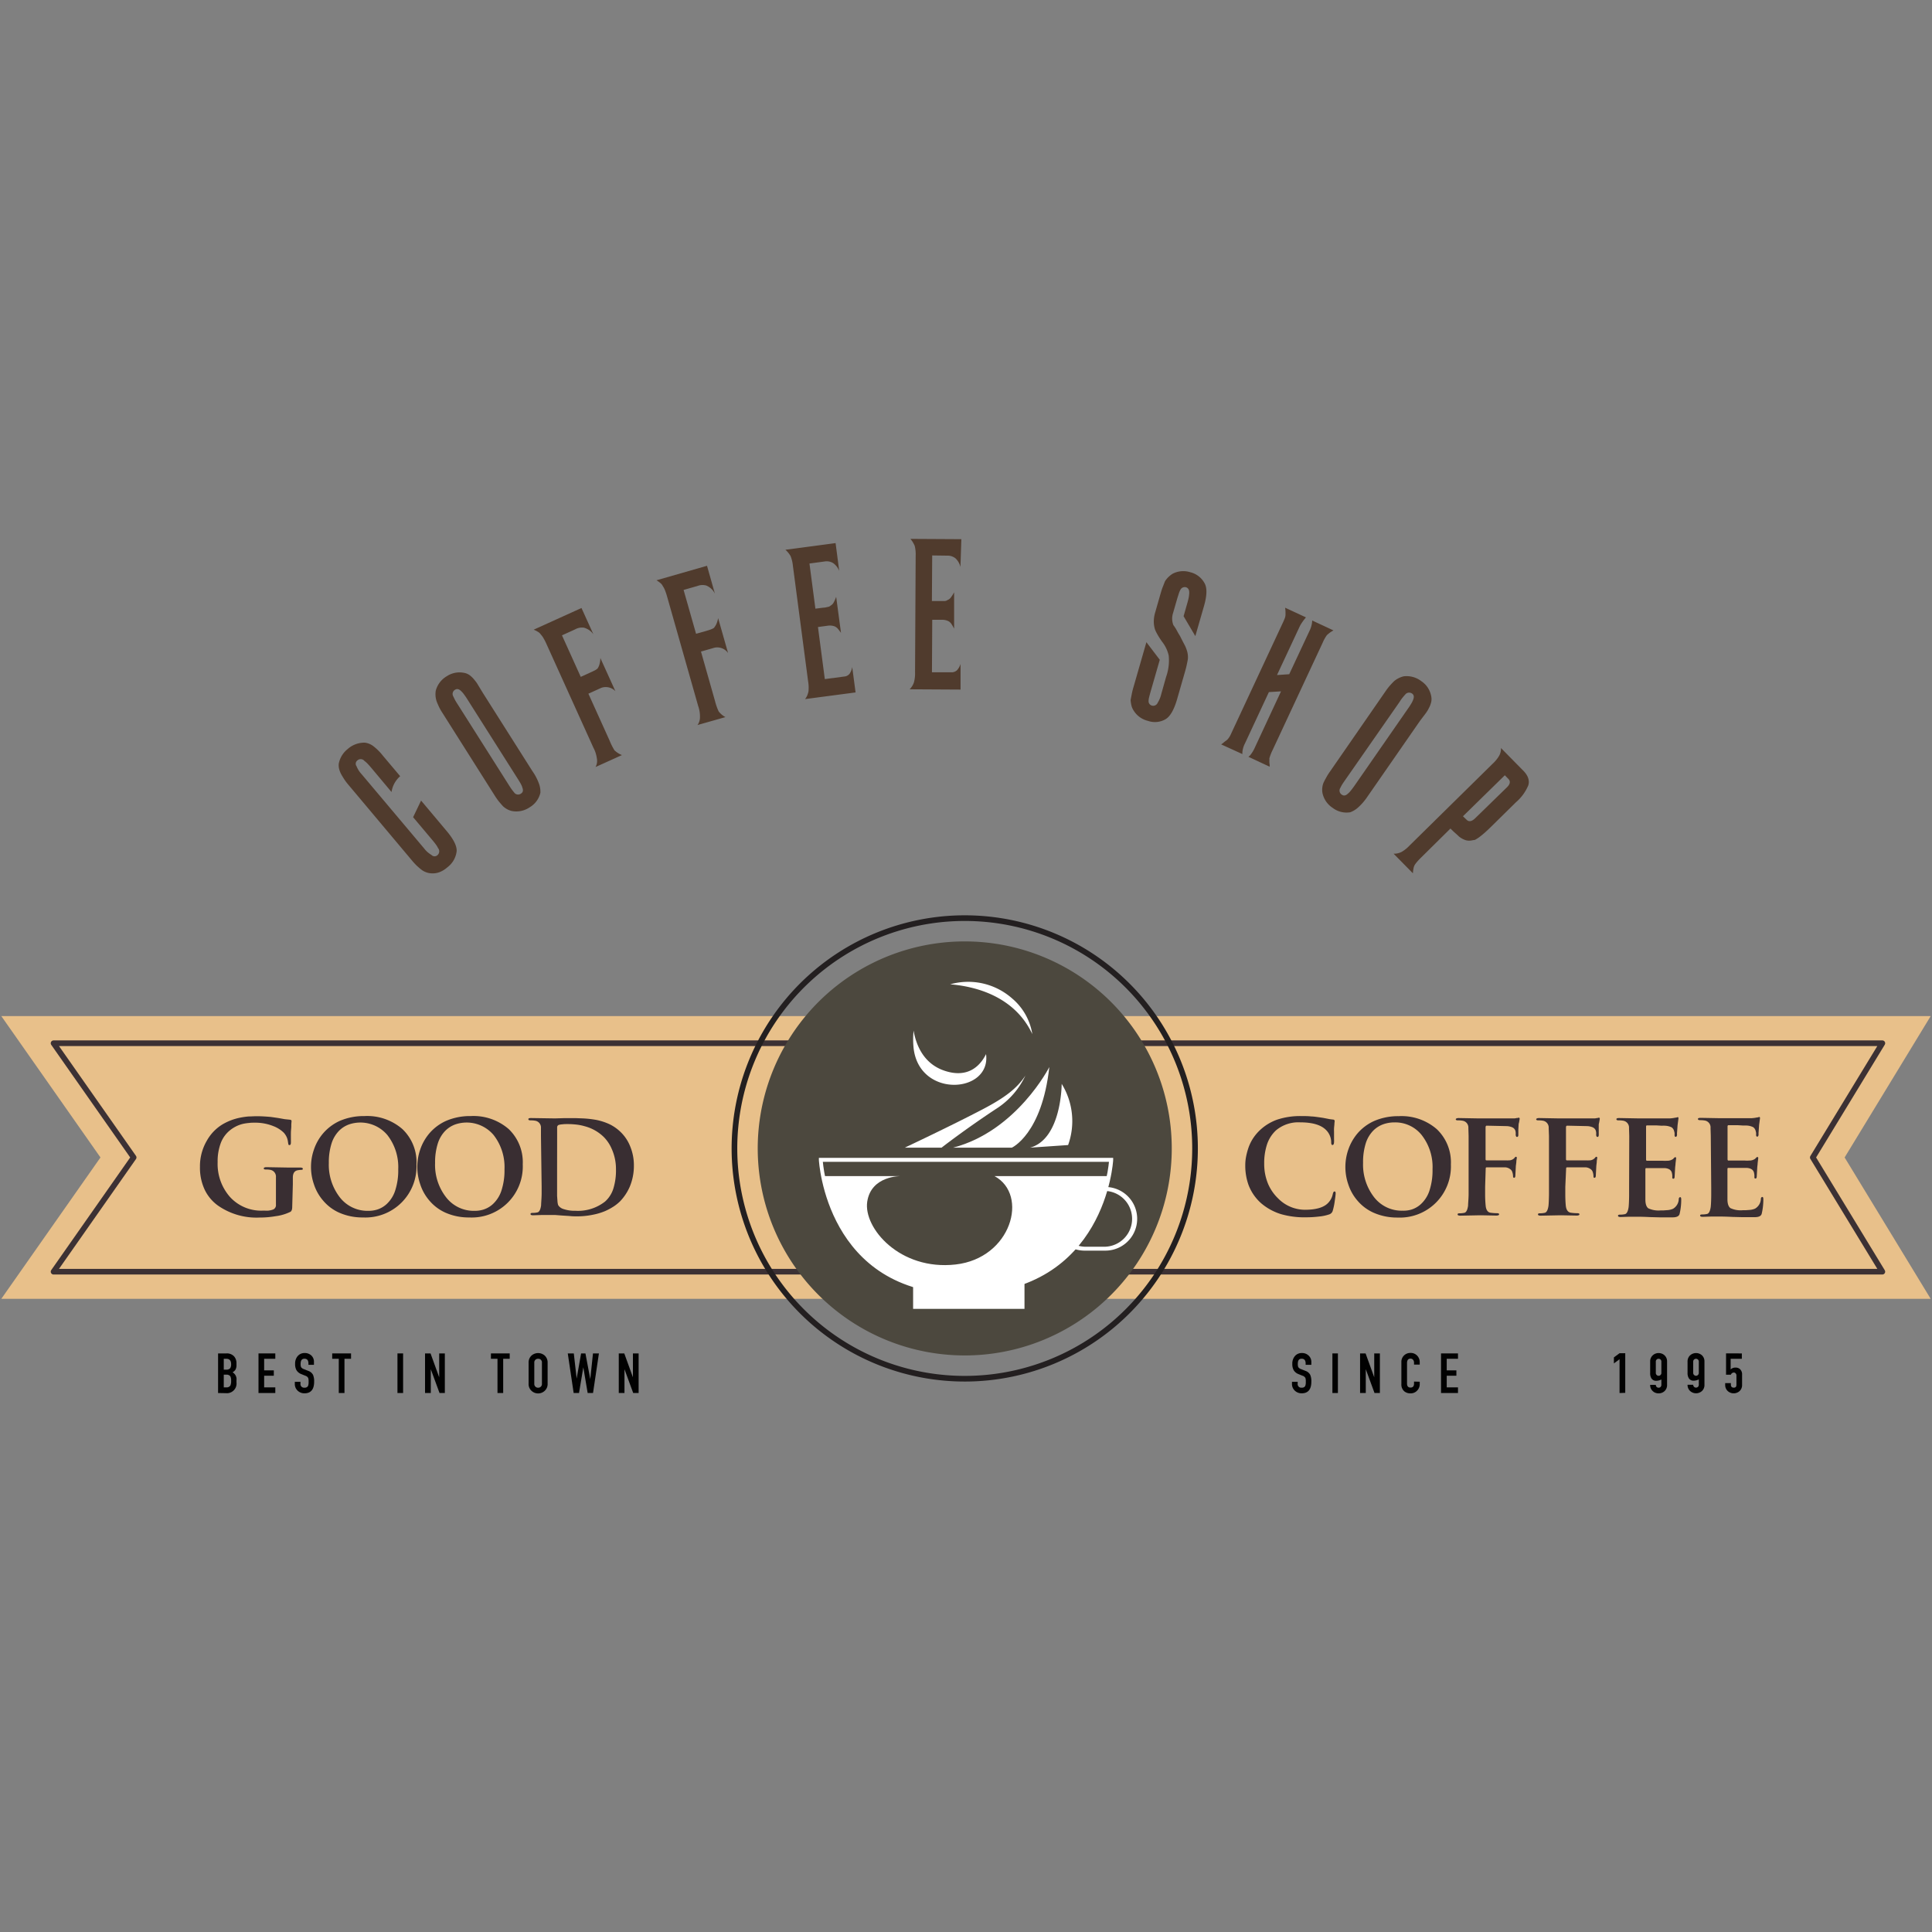 <svg id="Слой_1" data-name="Слой 1" xmlns="http://www.w3.org/2000/svg" viewBox="0 0 400 400"><rect x="0" y="0" width="400" height="400" fill="#808080" stroke="none"/><defs><style>.cls-1{fill:#e8c08a;}.cls-2,.cls-4{fill:none;stroke-width:1.17px;}.cls-2{stroke:#3c3134;stroke-linecap:round;stroke-linejoin:round;}.cls-3{fill:#4c483e;}.cls-4{stroke:#231f20;stroke-miterlimit:10;}.cls-5{fill:#392e32;}.cls-6{fill:#010101;}.cls-7{fill:#503b2d;}.cls-8{fill:#fff;}</style></defs><polygon class="cls-1" points="399.73 268.91 0.27 268.91 20.8 239.64 0.27 210.37 399.73 210.37 381.91 239.64 399.73 268.91"/><polygon class="cls-2" points="11.09 263.29 27.67 239.64 11.09 215.99 389.72 215.99 375.32 239.64 389.72 263.29 11.09 263.29"/><path class="cls-3" d="M242.6,237.76a42.86,42.86,0,1,1-42.86-42.85A42.86,42.86,0,0,1,242.6,237.76Z"/><path class="cls-4" d="M247.42,237.76a47.68,47.68,0,1,1-47.68-47.67A47.68,47.68,0,0,1,247.42,237.76Z"/><path class="cls-5" d="M60.5,249.88c0,.5-.11.82-.34,1a9.83,9.83,0,0,1-3.1.92,19.8,19.8,0,0,1-3.34.28,13.91,13.91,0,0,1-8.62-2.5,8.63,8.63,0,0,1-2.7-3.22,10.71,10.71,0,0,1-1-4.76,10.48,10.48,0,0,1,1.42-5.43A9.21,9.21,0,0,1,46,232.83a11.63,11.63,0,0,1,3.72-1.43,15.86,15.86,0,0,1,1.76-.25c.51,0,1.08-.05,1.71-.05.8,0,1.75.05,2.86.15.86.12,1.48.21,1.88.28l1,.18,1.07.11a.7.7,0,0,1,.31.11.3.3,0,0,1,.05.21l-.05.64c0,.13,0,.27,0,.4,0,.38-.07.8-.08,1.28s0,1.3,0,2.06c0,.38-.1.56-.3.56s-.22-.11-.26-.35l-.08-.51a3.82,3.82,0,0,0-.14-.56,3.59,3.59,0,0,0-.69-1.14,6.31,6.31,0,0,0-2.14-1.36,10,10,0,0,0-3.81-.72c-.47,0-.86,0-1.19.05a10.15,10.15,0,0,0-1.3.19,6.81,6.81,0,0,0-2.81,1.42,6.18,6.18,0,0,0-1.78,2.5,10.72,10.72,0,0,0-.67,4,10.35,10.35,0,0,0,2.53,7.19,8.72,8.72,0,0,0,6.76,2.86h.56a5.28,5.28,0,0,0,.59,0,3.94,3.94,0,0,0,1.12-.26,1,1,0,0,0,.51-1v-4.31q0-.83,0-1.35A1.42,1.42,0,0,0,56,242.21a4.9,4.9,0,0,0-1-.08q-.39,0-.39-.21c0-.18.19-.27.56-.27l4.59.08c.16,0,.43,0,.82,0l1.58,0q.54,0,.54.27c0,.14-.12.21-.34.21a5.26,5.26,0,0,0-.73.08c-.67.12-1,.63-1,1.53q0,.52,0,1.38Z"/><path class="cls-5" d="M70.25,251.08a9.27,9.27,0,0,1-3.34-2.5A9.75,9.75,0,0,1,65,245.21a11,11,0,0,1-.61-3.64A10.79,10.79,0,0,1,65,238a10.14,10.14,0,0,1,1.93-3.39,10,10,0,0,1,3.41-2.54,12.54,12.54,0,0,1,5.1-1,11.12,11.12,0,0,1,7.88,2.7,9.46,9.46,0,0,1,2.91,7.29,10.58,10.58,0,0,1-11.06,11A11.9,11.9,0,0,1,70.25,251.08Zm7.8-.64a5.21,5.21,0,0,0,2-1.15,6.57,6.57,0,0,0,1.71-2.62,13.44,13.44,0,0,0,.69-4.59A10.77,10.77,0,0,0,80.2,235a7.31,7.31,0,0,0-7.88-2.22,5.56,5.56,0,0,0-2.11,1.32,6.59,6.59,0,0,0-1.54,2.56,12.9,12.9,0,0,0-.59,4.12,11,11,0,0,0,2.19,7,7.25,7.25,0,0,0,6,2.91A6,6,0,0,0,78.05,250.44Z"/><path class="cls-5" d="M92.25,251.08a9.36,9.36,0,0,1-3.34-2.5,9.72,9.72,0,0,1-1.9-3.37A11,11,0,0,1,87,238a10.32,10.32,0,0,1,1.93-3.39,9.94,9.94,0,0,1,3.42-2.54,12.47,12.47,0,0,1,5.1-1,11.13,11.13,0,0,1,7.88,2.7,9.49,9.49,0,0,1,2.9,7.29,10.56,10.56,0,0,1-11.06,11A11.9,11.9,0,0,1,92.25,251.08Zm7.8-.64a5.14,5.14,0,0,0,2-1.15,6.57,6.57,0,0,0,1.71-2.62,13.44,13.44,0,0,0,.69-4.59A10.77,10.77,0,0,0,102.2,235a7.31,7.31,0,0,0-7.88-2.22,5.63,5.63,0,0,0-2.11,1.32,6.59,6.59,0,0,0-1.54,2.56,12.9,12.9,0,0,0-.59,4.12,10.89,10.89,0,0,0,2.2,7,7.23,7.23,0,0,0,6,2.91A5.88,5.88,0,0,0,100.05,250.44Z"/><path class="cls-5" d="M112,235.19l0-1.63a1.43,1.43,0,0,0-1.15-1.52,5,5,0,0,0-1-.08c-.31,0-.46-.08-.46-.25s.2-.23.59-.23l4.62.07.48,0,1.65-.05h2.52l1.36.05a21.14,21.14,0,0,1,2.86.32,12.16,12.16,0,0,1,2.75.9,8.83,8.83,0,0,1,2.44,1.77,8.44,8.44,0,0,1,1.78,2.72,10.23,10.23,0,0,1,.8,4.07,11.14,11.14,0,0,1-.87,4.4,10.25,10.25,0,0,1-2,3,9.13,9.13,0,0,1-1.23,1,12.56,12.56,0,0,1-1.83,1,12.75,12.75,0,0,1-2.57.77,16,16,0,0,1-3.32.33c-.42,0-.93,0-1.52-.07l-1.56-.1-1.43-.11c-.5,0-.9,0-1.17,0h-.64l-.89,0-1.84.06c-.36,0-.53-.09-.53-.26s.13-.23.41-.23a4.5,4.5,0,0,0,1-.1q.59-.11.78-1.47c0-.5.09-1.28.11-2.35,0-.43,0-.95,0-1.58Zm3.34,7c0,2.92,0,4.72,0,5.4l.08,1.15a3.32,3.32,0,0,0,.08.53.86.86,0,0,0,.13.34,2,2,0,0,0,1.1.73,7.2,7.2,0,0,0,2.41.34,9.07,9.07,0,0,0,6.14-1.92,6,6,0,0,0,1.76-2.85,12.66,12.66,0,0,0,.49-3.8,10.14,10.14,0,0,0-.86-4.2A7.92,7.92,0,0,0,125,235.4a8.84,8.84,0,0,0-3.93-2.22,10.43,10.43,0,0,0-1.94-.37,15.57,15.57,0,0,0-1.71-.08c-.31,0-.64,0-1,.05a3.24,3.24,0,0,0-.76.13.53.53,0,0,0-.31.53q0,.63,0,2.22Z"/><path class="cls-5" d="M265.24,251.38a11.56,11.56,0,0,1-4.11-2.24,9.57,9.57,0,0,1-2.64-3.82,11.86,11.86,0,0,1-.67-4.07,9.32,9.32,0,0,1,.13-1.57,13.91,13.91,0,0,1,.48-1.9,9.15,9.15,0,0,1,.94-2,9.5,9.5,0,0,1,1.58-1.88,10.2,10.2,0,0,1,3.44-2.08,15.16,15.16,0,0,1,5-.75c.77,0,1.47,0,2.11.08.46,0,1.05.1,1.76.19l.72.11,1.33.26.63.08c.26,0,.39.13.39.32l-.05.46c0,.32-.06.66-.08,1a7.39,7.39,0,0,0,0,.74l0,1.58a3.78,3.78,0,0,1,0,.56c0,.41-.14.61-.33.61s-.26-.19-.26-.59a3.61,3.61,0,0,0-1-2.45q-1.55-1.65-5.42-1.65a7.19,7.19,0,0,0-5,1.65,7,7,0,0,0-1.94,3.15,12.39,12.39,0,0,0-.51,3.76,10.69,10.69,0,0,0,.8,4.17,9.26,9.26,0,0,0,2.06,3,7.83,7.83,0,0,0,5.55,2.37q3.58,0,4.9-1.5a3.65,3.65,0,0,0,.89-1.76c.08-.35.19-.53.36-.53s.23.13.23.4-.06.71-.18,1.55a12.86,12.86,0,0,1-.41,2,1.11,1.11,0,0,1-.69.78,9.17,9.17,0,0,1-2.16.46,22.33,22.33,0,0,1-2.65.16A17.55,17.55,0,0,1,265.24,251.38Z"/><path class="cls-5" d="M284.39,251.08a9.36,9.36,0,0,1-3.34-2.5,9.72,9.72,0,0,1-1.9-3.37,11,11,0,0,1,0-7.19,10.5,10.5,0,0,1,1.93-3.39,9.94,9.94,0,0,1,3.42-2.54,12.51,12.51,0,0,1,5.1-1,11.13,11.13,0,0,1,7.88,2.7,9.46,9.46,0,0,1,2.91,7.29,10.58,10.58,0,0,1-11.06,11A12,12,0,0,1,284.39,251.08Zm7.8-.64a5.14,5.14,0,0,0,2-1.15,6.57,6.57,0,0,0,1.71-2.62,13.44,13.44,0,0,0,.69-4.59,10.72,10.72,0,0,0-2.27-7.11,7,7,0,0,0-5.55-2.59,7,7,0,0,0-2.33.37,5.63,5.63,0,0,0-2.11,1.32,6.59,6.59,0,0,0-1.54,2.56,12.92,12.92,0,0,0-.58,4.12,11,11,0,0,0,2.19,7,7.23,7.23,0,0,0,6,2.91A5.84,5.84,0,0,0,292.19,250.44Z"/><path class="cls-5" d="M307.48,245.73c0,.63,0,1.15,0,1.58,0,1,.06,1.8.11,2.3.08.89.43,1.38,1,1.47a9.6,9.6,0,0,0,1.33.1c.31,0,.46.08.46.23s-.2.26-.59.26l-3.14-.06a.65.65,0,0,1-.22,0l-4.09.08c-.37,0-.56-.09-.56-.26s.13-.23.39-.23a4.5,4.5,0,0,0,1-.1q.58-.11.78-1.47c0-.5.09-1.26.11-2.3,0-.43,0-.95,0-1.58V235.19l-.05-1.63a1.43,1.43,0,0,0-1.15-1.52,5,5,0,0,0-1-.08c-.31,0-.46-.08-.46-.22s.21-.26.61-.26l3.85.07,7.32,0,.38,0a2,2,0,0,0,.45-.08l.11,0,.05,0s.05,0,.05,0a.63.63,0,0,1,.21-.07c.13,0,.2.09.2.25l-.13.75a1.63,1.63,0,0,0-.09.45l-.06,1.07a2,2,0,0,1,0,.35,1.45,1.45,0,0,1,0,.32,3.53,3.53,0,0,1,0,.43c0,.25-.13.37-.27.37s-.25-.14-.27-.43v-.18a1.24,1.24,0,0,0,0-.27,1.49,1.49,0,0,0-.13-.56,1.18,1.18,0,0,0-.56-.54,3.27,3.27,0,0,0-1.2-.26l-4.12-.09c-.15,0-.23.13-.23.38V240q0,.24.18.24l4.07,0a3.2,3.2,0,0,0,.56,0,1.56,1.56,0,0,0,1.15-.47l.15-.19a.25.25,0,0,1,.19-.08c.11,0,.17.08.17.24l-.09.59a.76.76,0,0,0,0,.21l-.11.86-.1,1.94q0,.51-.27.51c-.14,0-.21-.12-.21-.38a2.66,2.66,0,0,0-.16-.82,1.06,1.06,0,0,0-.43-.58,1.86,1.86,0,0,0-.94-.38c-.16,0-.43,0-.82,0l-3.13,0c-.12,0-.18.08-.18.23Z"/><path class="cls-5" d="M324.08,245.73c0,.63,0,1.15,0,1.58,0,1,.05,1.8.1,2.3q.14,1.33,1.05,1.47a9.5,9.5,0,0,0,1.33.1c.3,0,.45.08.45.23s-.19.26-.58.26l-3.15-.06a.68.68,0,0,1-.22,0l-4.08.08c-.38,0-.56-.09-.56-.26s.13-.23.39-.23a4.47,4.47,0,0,0,1-.1c.39-.07.66-.56.79-1.47.05-.5.08-1.26.1-2.3,0-.43,0-.95,0-1.58V235.19l-.06-1.63a1.44,1.44,0,0,0-1.14-1.52,5.15,5.15,0,0,0-1-.08c-.3,0-.45-.08-.45-.22s.2-.26.61-.26l3.85.07,7.32,0,.37,0a2.15,2.15,0,0,0,.46-.08l.1,0,.06,0s0,0,0,0a.57.57,0,0,1,.21-.07c.13,0,.19.09.19.25l-.13.75a3,3,0,0,0-.09.45l0,1.07a2,2,0,0,1,0,.35,2.73,2.73,0,0,1,0,.32,2,2,0,0,1,0,.43c0,.25-.12.37-.26.37s-.26-.14-.27-.43v-.18a1.24,1.24,0,0,0,0-.27,1.71,1.71,0,0,0-.13-.56,1.22,1.22,0,0,0-.56-.54,3.31,3.31,0,0,0-1.2-.26l-4.12-.09c-.16,0-.24.13-.24.38V240q0,.24.18.24l4.07,0a3.32,3.32,0,0,0,.57,0,1.53,1.53,0,0,0,1.14-.47l.16-.19a.22.22,0,0,1,.18-.08c.12,0,.17.08.17.24l-.09.59a.76.76,0,0,0,0,.21l-.1.86-.1,1.94c0,.34-.1.51-.28.51s-.21-.12-.21-.38a2.93,2.93,0,0,0-.15-.82,1.11,1.11,0,0,0-.43-.58,1.93,1.93,0,0,0-.94-.38c-.16,0-.43,0-.83,0l-3.13,0c-.12,0-.18.08-.18.23Z"/><path class="cls-5" d="M337.32,235.19l-.05-1.63a1.44,1.44,0,0,0-1.15-1.52,5,5,0,0,0-1-.08c-.31,0-.46-.08-.46-.25s.2-.23.59-.23l3.84.07h5.54l1.14,0a7.22,7.22,0,0,0,1.15-.16l.11,0,.32-.1c.11,0,.16.09.16.25l-.13,1a7.34,7.34,0,0,0-.08.77l-.1,1.39a1.39,1.39,0,0,1,0,.37.57.57,0,0,1-.08.19.2.2,0,0,1-.18.11c-.16,0-.24-.13-.24-.38a3.22,3.22,0,0,0,0-.43,4.17,4.17,0,0,0-.14-.54,1.36,1.36,0,0,0-.46-.61,3.43,3.43,0,0,0-1.33-.34,5.61,5.61,0,0,0-.71,0l-1.15-.07-1.93,0q-.18,0-.18.27v6.76c0,.2.06.29.18.29H343c.51,0,.94,0,1.28,0a5.34,5.34,0,0,0,.86,0,2,2,0,0,0,1.28-.39c.19-.24.34-.35.43-.35s.18.07.18.21l-.13,1.09c0,.27-.06.56-.08.86l-.1,1.79c0,.34-.09.51-.25.51a.21.21,0,0,1-.24-.24l0-.45a4.6,4.6,0,0,0-.08-.51q-.22-.91-1.5-1l-.72,0c-.3,0-.68,0-1.12,0l-2,0c-.1,0-.15.08-.15.26v6.26c0,.94.23,1.54.61,1.81a5,5,0,0,0,2.59.43h.59l.67-.05a3.51,3.51,0,0,0,1.25-.28,2.42,2.42,0,0,0,1.2-2c0-.27.15-.41.3-.41s.21.16.21.48a12.65,12.65,0,0,1-.34,3c-.13.47-.61.7-1.45.7l-2.62,0-2-.05c-1.14-.06-2.06-.08-2.78-.08h-.63l-.89,0-1.84.06c-.36,0-.54-.09-.54-.26s.14-.23.42-.23a4.57,4.57,0,0,0,1-.1q.58-.11.78-1.47c.05-.5.09-1.28.1-2.35,0-.43,0-.95,0-1.58Z"/><path class="cls-5" d="M354.2,235.19l-.05-1.63A1.44,1.44,0,0,0,353,232a5.1,5.1,0,0,0-1-.08c-.31,0-.46-.08-.46-.25s.2-.23.59-.23l3.84.07h5.54l1.14,0a7.22,7.22,0,0,0,1.15-.16l.11,0,.32-.1c.11,0,.16.09.16.25l-.13,1a7.34,7.34,0,0,0-.08.77l-.1,1.39a1.39,1.39,0,0,1,0,.37.57.57,0,0,1-.08.19.2.2,0,0,1-.19.11c-.15,0-.23-.13-.23-.38a3.22,3.22,0,0,0,0-.43,4.17,4.17,0,0,0-.14-.54,1.36,1.36,0,0,0-.46-.61,3.43,3.43,0,0,0-1.33-.34,5.61,5.61,0,0,0-.71,0l-1.15-.07-1.93,0c-.12,0-.19.09-.19.27v6.76c0,.2.07.29.19.29h2.14c.51,0,.94,0,1.27,0a5.41,5.41,0,0,0,.87,0,2,2,0,0,0,1.27-.39c.2-.24.35-.35.43-.35s.19.07.19.21l-.13,1.09c0,.27-.06.56-.08.86l-.1,1.79c0,.34-.09.51-.25.51a.21.21,0,0,1-.24-.24l0-.45a4.6,4.6,0,0,0-.08-.51q-.22-.91-1.5-1c-.13,0-.36,0-.72,0s-.68,0-1.12,0l-2,0c-.1,0-.16.08-.16.26v6.26c0,.94.24,1.54.62,1.81a5,5,0,0,0,2.59.43h.59l.67-.05a3.51,3.51,0,0,0,1.25-.28,2.42,2.42,0,0,0,1.2-2c0-.27.15-.41.3-.41s.21.16.21.48a12.65,12.65,0,0,1-.34,3c-.13.47-.61.7-1.45.7l-2.62,0-2-.05c-1.14-.06-2.06-.08-2.78-.08h-.63l-.89,0-1.84.06c-.36,0-.54-.09-.54-.26s.14-.23.42-.23a4.57,4.57,0,0,0,1-.1q.58-.11.78-1.47c.05-.5.09-1.28.1-2.35,0-.43,0-.95,0-1.58Z"/><path class="cls-6" d="M271.5,282v.57h-1.18v-.26c0-.66-.27-1-.83-1s-.79.35-.79,1.06a1.61,1.61,0,0,0,.1.69,1.11,1.11,0,0,0,.57.4l.9.36a1.76,1.76,0,0,1,1,.83,3.34,3.34,0,0,1,.23,1.41c0,1.61-.68,2.41-2,2.41a2,2,0,0,1-1.43-.56,1.86,1.86,0,0,1-.58-1.38v-.44h1.18v.37a.74.74,0,0,0,.83.84.76.76,0,0,0,.73-.34,2.16,2.16,0,0,0,.12-.88,2.22,2.22,0,0,0-.08-.78,1,1,0,0,0-.6-.47l-.84-.34a2,2,0,0,1-1-.83,2.56,2.56,0,0,1-.27-1.28,2.37,2.37,0,0,1,.51-1.59,1.84,1.84,0,0,1,1.51-.66,1.93,1.93,0,0,1,1.42.59A1.77,1.77,0,0,1,271.5,282Z"/><path class="cls-6" d="M275.86,288.41v-8.2H277v8.2Z"/><path class="cls-6" d="M281.59,288.41v-8.2h1.14l1.79,4.94v-4.94h1.17v8.2h-1.11l-1.81-4.93v4.93Z"/><path class="cls-6" d="M293.94,286.07v.51a1.86,1.86,0,0,1-.55,1.34,1.78,1.78,0,0,1-1.32.56,2,2,0,0,1-1.3-.4,1.85,1.85,0,0,1-.63-1.53V282a1.83,1.83,0,0,1,.53-1.35,1.87,1.87,0,0,1,1.38-.54,1.81,1.81,0,0,1,1.35.55,1.94,1.94,0,0,1,.54,1.41v.46h-1.18v-.39a.92.92,0,0,0-.2-.61.64.64,0,0,0-.52-.24c-.49,0-.73.31-.73.95v4.2q0,.84.72.84c.49,0,.73-.28.73-.83v-.41Z"/><path class="cls-6" d="M298.35,288.41v-8.2h3.51v1.11h-2.33v2.4h2v1.11h-2v2.41h2.33v1.17Z"/><path class="cls-6" d="M335.31,288.41v-7l-1.17.87v-1.25l1.17-.86h1.18v8.2Z"/><path class="cls-6" d="M341.65,284.27V281.9a1.66,1.66,0,0,1,.53-1.29,1.72,1.72,0,0,1,1.22-.47,1.75,1.75,0,0,1,1.24.48,1.69,1.69,0,0,1,.51,1.28v4.82a1.68,1.68,0,0,1-.51,1.28,1.75,1.75,0,0,1-1.24.48,1.72,1.72,0,0,1-1.22-.47,1.66,1.66,0,0,1-.53-1.29h1.17a.61.61,0,0,0,.16.42.57.57,0,0,0,.42.17.53.53,0,0,0,.41-.17.57.57,0,0,0,.16-.42v-1.11a2.46,2.46,0,0,1-1.08.27,1.12,1.12,0,0,1-1-.53A2,2,0,0,1,341.65,284.27Zm1.17-2.37v2.35a.57.57,0,0,0,.17.42.54.54,0,0,0,.41.17.52.52,0,0,0,.4-.17.54.54,0,0,0,.17-.42V281.9a.54.54,0,0,0-.17-.42.55.55,0,0,0-.4-.16.56.56,0,0,0-.58.58Z"/><path class="cls-6" d="M349.39,284.27V281.9a1.7,1.7,0,0,1,.53-1.29,1.83,1.83,0,0,1,2.46,0,1.69,1.69,0,0,1,.51,1.28v4.82a1.68,1.68,0,0,1-.51,1.28,1.83,1.83,0,0,1-2.46,0,1.7,1.7,0,0,1-.53-1.29h1.17a.57.57,0,0,0,.17.42.53.53,0,0,0,.41.17.57.57,0,0,0,.42-.17.61.61,0,0,0,.16-.42v-1.11a2.53,2.53,0,0,1-1.08.27,1.12,1.12,0,0,1-1-.53A2,2,0,0,1,349.39,284.27Zm1.17-2.37v2.35a.54.54,0,0,0,.18.42.52.52,0,0,0,.4.17.51.51,0,0,0,.4-.17.54.54,0,0,0,.18-.42V281.9a.54.54,0,0,0-.18-.42.54.54,0,0,0-.4-.16.55.55,0,0,0-.4.16A.54.54,0,0,0,350.56,281.9Z"/><path class="cls-6" d="M360.63,280.21v1.11h-2.32v2.21a1.33,1.33,0,0,1,1-.38,1.26,1.26,0,0,1,1,.38,1.45,1.45,0,0,1,.37,1.07v2.12a1.68,1.68,0,0,1-.51,1.28,1.83,1.83,0,0,1-2.46,0,1.7,1.7,0,0,1-.53-1.29v-.35h1.18v.3c0,.42.2.64.6.64s.55-.21.55-.61v-1.93a.56.56,0,0,0-.16-.41.48.48,0,0,0-.39-.18.68.68,0,0,0-.6.45h-1v-4.42Z"/><path class="cls-6" d="M45.15,288.41v-8.2h1.72a2,2,0,0,1,1.61.63,2.12,2.12,0,0,1,.48,1.44v.3a1.91,1.91,0,0,1-.21,1,1.8,1.8,0,0,1-.6.55,1.61,1.61,0,0,1,.81,1.62v.46a2,2,0,0,1-2.2,2.23Zm1.18-7.09v2.25h.53a1,1,0,0,0,.8-.3,1.48,1.48,0,0,0,.19-.85c0-.74-.35-1.1-1-1.1Zm0,3.29v2.63h.51a.9.9,0,0,0,.86-.39,2.33,2.33,0,0,0,.15-1,1.76,1.76,0,0,0-.18-.93,1,1,0,0,0-.82-.31Z"/><path class="cls-6" d="M53.52,288.41v-8.2H57v1.11H54.69v2.4h2v1.11h-2v2.41H57v1.17Z"/><path class="cls-6" d="M65,282v.57H63.86v-.26c0-.66-.27-1-.82-1s-.8.35-.8,1.06a1.61,1.61,0,0,0,.1.69,1.16,1.16,0,0,0,.57.4l.9.36a1.76,1.76,0,0,1,1,.83,3.34,3.34,0,0,1,.23,1.41c0,1.61-.68,2.41-2,2.41a2,2,0,0,1-1.43-.56,1.85,1.85,0,0,1-.57-1.38v-.44h1.17v.37a.74.74,0,0,0,.83.84.76.76,0,0,0,.73-.34,2.16,2.16,0,0,0,.12-.88,2.22,2.22,0,0,0-.08-.78,1,1,0,0,0-.6-.47l-.84-.34a2,2,0,0,1-1-.83,2.56,2.56,0,0,1-.27-1.28,2.37,2.37,0,0,1,.51-1.59,1.85,1.85,0,0,1,1.51-.66,1.93,1.93,0,0,1,1.42.59A1.77,1.77,0,0,1,65,282Z"/><path class="cls-6" d="M70.14,288.41v-7.09H68.78v-1.11h3.9v1.11H71.32v7.09Z"/><path class="cls-6" d="M82.29,288.41v-8.2h1.17v8.2Z"/><path class="cls-6" d="M88,288.41v-8.2h1.14l1.79,4.94v-4.94h1.17v8.2H91l-1.81-4.93v4.93Z"/><path class="cls-6" d="M103,288.41v-7.09h-1.36v-1.11h3.89v1.11h-1.35v7.09Z"/><path class="cls-6" d="M109.44,286.48v-4.34a1.94,1.94,0,0,1,.62-1.5,2.07,2.07,0,0,1,2.7,0,1.94,1.94,0,0,1,.62,1.5v4.34a1.89,1.89,0,0,1-.62,1.49,2,2,0,0,1-2.7,0A1.89,1.89,0,0,1,109.44,286.48Zm1.18-4.34v4.34a.77.77,0,0,0,.24.62.74.74,0,0,0,.55.21.77.77,0,0,0,.57-.22.79.79,0,0,0,.22-.61v-4.34a.74.74,0,0,0-.79-.82.76.76,0,0,0-.79.82Z"/><path class="cls-6" d="M124,280.21l-1.22,8.2h-1.11l-.9-5.32h0l-.89,5.32h-1.11l-1.22-8.2h1.25l.59,5.21h0l.92-5.21h.9l1,5.33h0l.56-5.33Z"/><path class="cls-6" d="M128.11,288.41v-8.2h1.14l1.79,4.94v-4.94h1.18v8.2H131.1l-1.81-4.93v4.93Z"/><path class="cls-7" d="M77,159.13c-.34-.41-.64-.74-.88-1a5.55,5.55,0,0,0-.67-.59,1,1,0,0,0-1.47-.09.86.86,0,0,0-.16,1.19,5.25,5.25,0,0,0,1.06,1.66l12.94,15.37A5.13,5.13,0,0,0,89.32,177a.88.88,0,0,0,1.23.07,1.05,1.05,0,0,0,.13-1.5,4.07,4.07,0,0,0-.42-.7c-.21-.29-.5-.66-.87-1.09l-3.86-4.59,1.65-3.44L92.43,172q2.25,2.66,2.11,4.28a4.86,4.86,0,0,1-1.91,3.28,5.42,5.42,0,0,1-1.61,1,4.07,4.07,0,0,1-1.81.25,3.75,3.75,0,0,1-2-.78c-.23-.18-.52-.43-.85-.73a12.5,12.5,0,0,1-1.07-1.15L72.14,162.49a10.84,10.84,0,0,1-.92-1.23c-.23-.36-.43-.69-.6-1a5,5,0,0,1-.41-1.07,3.1,3.1,0,0,1-.07-1.09,5.07,5.07,0,0,1,1.82-3,5.19,5.19,0,0,1,3.58-1.34,3.63,3.63,0,0,1,1.75.72,11.15,11.15,0,0,1,2,2l3.56,4.22a5.44,5.44,0,0,0-1.79,3.28Z"/><path class="cls-7" d="M111.59,162.25a4.83,4.83,0,0,1,.29,1.9,4.75,4.75,0,0,1-2.23,3,4.89,4.89,0,0,1-3.68.76,4,4,0,0,1-1.84-1c-.22-.24-.48-.54-.77-.88a13.12,13.12,0,0,1-.91-1.28L91.52,147.47a9.7,9.7,0,0,1-.7-1.27c-.18-.39-.32-.72-.42-1a4.58,4.58,0,0,1-.18-2.2,4.94,4.94,0,0,1,2.29-3,4.78,4.78,0,0,1,3.69-.67,2.78,2.78,0,0,1,1.06.48,5.37,5.37,0,0,1,1,1,6.61,6.61,0,0,1,.71,1l1,1.65,10.25,16.18A11.17,11.17,0,0,1,111.59,162.25ZM96.06,143.76a4.1,4.1,0,0,0-.57-.66c-.45-.45-.87-.55-1.25-.31a1,1,0,0,0-.45,1.28l.36.74q.21.41.6,1l10.64,16.79c.27.43.5.77.68,1s.34.43.47.59a1,1,0,0,0,1.33.11c.41-.26.5-.67.28-1.23a3.3,3.3,0,0,0-.3-.73c-.16-.3-.38-.66-.65-1.09L96.79,144.83A12.84,12.84,0,0,0,96.06,143.76Z"/><path class="cls-7" d="M123.57,157a6.4,6.4,0,0,0-.7-2.17l-9.69-21.41a11.81,11.81,0,0,0-.66-1.3,3.64,3.64,0,0,0-.55-.75,1.66,1.66,0,0,0-.57-.54,5.14,5.14,0,0,0-.91-.46l9.9-4.49,2.47,5.45a3.54,3.54,0,0,0-2-1.38,2.91,2.91,0,0,0-1.8.36l-2.71,1.23,3.89,8.6,1.86-.85c.41-.18.74-.34,1-.47a3.07,3.07,0,0,0,.61-.4,2.74,2.74,0,0,0,.41-.91,4.92,4.92,0,0,0,.18-1.27l3.11,6.86a2.77,2.77,0,0,0-2.92-.69l-2.67,1.21,4.39,9.71a13.36,13.36,0,0,0,1,2,4.72,4.72,0,0,0,1.56,1l-5.46,2.47A2.71,2.71,0,0,0,123.57,157Z"/><path class="cls-7" d="M144.92,148.42a6.46,6.46,0,0,0-.37-2.25l-6.42-22.61a13.78,13.78,0,0,0-.46-1.38,4.15,4.15,0,0,0-.44-.83,1.77,1.77,0,0,0-.48-.62,6.62,6.62,0,0,0-.83-.59l10.46-3,1.63,5.76a3.51,3.51,0,0,0-1.78-1.67,2.93,2.93,0,0,0-1.83.09l-2.87.82,2.58,9.07,2-.55,1-.32a4.25,4.25,0,0,0,.67-.31,3.59,3.59,0,0,0,.54-.84,5.15,5.15,0,0,0,.36-1.22l2.06,7.23a2.75,2.75,0,0,0-2.78-1.11l-2.83.81,2.91,10.25a12.29,12.29,0,0,0,.75,2.14,4.42,4.42,0,0,0,1.4,1.18l-5.78,1.64A2.76,2.76,0,0,0,144.92,148.42Z"/><path class="cls-7" d="M173.75,118.2a3.59,3.59,0,0,0-1.23-1.6,2.56,2.56,0,0,0-1.81-.35l-3.12.42,1.23,9.35,1.64-.21c.34,0,.65-.09.91-.15a1,1,0,0,0,.59-.27,1.64,1.64,0,0,0,.68-.72,8.83,8.83,0,0,0,.48-1.1l1,7.46c-.22-.32-.44-.6-.65-.85a1.85,1.85,0,0,0-.65-.49,2.92,2.92,0,0,0-1.47-.14l-2,.27,1.42,10.78,4-.53a1.55,1.55,0,0,0,1.12-.57,3.27,3.27,0,0,0,.55-1.4l.7,5.26-10.46,1.38a3.54,3.54,0,0,0,.46-.78,5.56,5.56,0,0,0,.24-.76,7.69,7.69,0,0,0-.07-2.14l-3.15-23.93a7.17,7.17,0,0,0-.48-2,5.3,5.3,0,0,0-1.07-1.31L173,112.44Z"/><path class="cls-7" d="M198.85,117.38a3.68,3.68,0,0,0-1-1.76,2.6,2.6,0,0,0-1.75-.58L193,115l-.06,9.44h1.66l.92,0a1.06,1.06,0,0,0,.62-.19,1.67,1.67,0,0,0,.78-.62,8,8,0,0,0,.62-1l0,7.53a7.9,7.9,0,0,0-.53-.93,1.86,1.86,0,0,0-.57-.58,2.88,2.88,0,0,0-1.43-.33h-2l-.06,10.87,4,0a1.61,1.61,0,0,0,1.18-.42,3.39,3.39,0,0,0,.74-1.31l0,5.31-10.54-.06a3.74,3.74,0,0,0,.55-.7,3.7,3.7,0,0,0,.34-.73,7.09,7.09,0,0,0,.23-2.13l.13-24.14a7.06,7.06,0,0,0-.2-2,6.06,6.06,0,0,0-.34-.67,4.66,4.66,0,0,0-.55-.77l10.55.06Z"/><path class="cls-7" d="M240.12,136.6l-1.92,6.67c-.12.43-.22.8-.29,1.1a3.09,3.09,0,0,0-.11.78.93.93,0,0,0,.7.94,1,1,0,0,0,1.18-.58,6.09,6.09,0,0,0,.75-1.82l1-3.55a10.13,10.13,0,0,0,.54-4.4,7.14,7.14,0,0,0-1.37-2.88c-.44-.62-.77-1.15-1-1.57a8,8,0,0,1-.45-.91,5.47,5.47,0,0,1-.27-1.68,6.77,6.77,0,0,1,.29-1.91l1.17-4.08c.15-.51.31-1,.47-1.37l.39-1a5.07,5.07,0,0,1,1.61-1.57,4.79,4.79,0,0,1,3.61-.3,4.6,4.6,0,0,1,3,2.33q.78,1.46-.15,4.69l-1.79,6.21-2.43-4.12.72-2.53c.15-.52.26-.94.33-1.28a6.53,6.53,0,0,0,.11-.86c.06-.74-.17-1.18-.68-1.33a1,1,0,0,0-1.11.48,4.24,4.24,0,0,0-.34.77c-.1.3-.2.64-.32,1l-.89,3.09a3.69,3.69,0,0,0,.07,2.51,8.76,8.76,0,0,1,.58.87l.48.88a6.69,6.69,0,0,1,.53.94c.2.39.43.85.71,1.37a6.79,6.79,0,0,1,.54,1.35,4.4,4.4,0,0,1,.17,1.34c0,.37-.12.83-.23,1.38s-.29,1.23-.52,2l-1.5,5.22c-.63,2.17-1.42,3.55-2.39,4.13a4.4,4.4,0,0,1-3.67.33,4.77,4.77,0,0,1-3-2.24,3.07,3.07,0,0,1-.39-.94,7,7,0,0,1-.17-1.12c.06-.32.13-.7.22-1.14a14.33,14.33,0,0,1,.37-1.52l2.68-9.32Z"/><path class="cls-7" d="M253.25,153.82a4.11,4.11,0,0,1,.49-.4,2.69,2.69,0,0,0,.41-.33,4.16,4.16,0,0,0,.73-1.17l10.58-22.69q.29-.6.48-1.08a2.44,2.44,0,0,0,.21-.8c0-.16,0-.36,0-.61a7,7,0,0,0-.08-.92l4.31,2c-.28.34-.54.66-.76,1a6,6,0,0,0-.61,1.05l-4.62,9.89,2.53-.17,4.21-9a5.34,5.34,0,0,0,.55-2.12l4.4,2.05a6.1,6.1,0,0,0-1.38,1,8.55,8.55,0,0,0-.88,1.6l-10.35,22.19a9.42,9.42,0,0,0-.66,1.71,5.6,5.6,0,0,1,0,.58,2.93,2.93,0,0,0,.06.69l0,.45-4.39-2.05.32-.28a7.24,7.24,0,0,0,1.05-1.74l5.37-11.53-2.51.15-4.95,10.62a4.88,4.88,0,0,0-.54,1.86l0,.35-4.39-2Z"/><path class="cls-7" d="M281.19,167.17a5,5,0,0,1-1.64,1,4.71,4.71,0,0,1-3.61-.89,4.89,4.89,0,0,1-2.14-3.1,4,4,0,0,1,.2-2.08c.14-.3.31-.65.52-1a11.27,11.27,0,0,1,.82-1.33L287,142.92a11.74,11.74,0,0,1,.9-1.13c.29-.32.54-.58.74-.77a4.81,4.81,0,0,1,2-1,5,5,0,0,1,3.62,1,4.78,4.78,0,0,1,2.06,3.14,2.91,2.91,0,0,1,0,1.17,4.92,4.92,0,0,1-.52,1.34,6.19,6.19,0,0,1-.61,1L294,149.24,283.07,165A11.82,11.82,0,0,1,281.19,167.17Zm11-21.5a4.5,4.5,0,0,0,.38-.78c.24-.6.17-1-.19-1.28a1.05,1.05,0,0,0-1.36.09c-.17.19-.35.39-.54.62s-.43.54-.71,1L278.43,161.6c-.29.41-.51.75-.66,1l-.35.67a1,1,0,0,0,.41,1.27c.4.27.81.19,1.24-.23a3.24,3.24,0,0,0,.55-.56c.22-.26.47-.6.76-1l11.1-16C291.77,146.34,292,146,292.18,145.67Z"/><path class="cls-7" d="M316.42,162.59a9.38,9.38,0,0,1-2.56,3.51l-5.19,5.11c-.76.75-1.43,1.35-2,1.8a7.74,7.74,0,0,1-1.32.89,4.72,4.72,0,0,0-.54.08,2.7,2.7,0,0,1-.63.07,2.41,2.41,0,0,1-1-.2,4.42,4.42,0,0,1-1.13-.67c-.17-.17-.4-.39-.69-.64s-.65-.59-1.06-1l-6.07,6c-.34.33-.62.63-.84.89a5,5,0,0,0-.5.67,2.19,2.19,0,0,0-.24.71,6.65,6.65,0,0,0-.12,1l-4-4.06a3.4,3.4,0,0,0,1.65-.37,6.93,6.93,0,0,0,1.61-1.28l17.27-17a7.11,7.11,0,0,0,1.3-1.59,3,3,0,0,0,.4-1.64l4.44,4.51C316.34,160.46,316.74,161.55,316.42,162.59Zm-12.81,7.1c.5.51,1.1.41,1.82-.29L312,163c.68-.67.77-1.26.27-1.76l-.71-.73L302.89,169Z"/><path class="cls-8" d="M199.36,267.93h0c-28.27,0-29.81-27.5-29.82-27.78l0-.43h60.93l0,.43c0,.28-1.57,27.37-30.44,27.78Zm-29-27.39c.32,3.45,3.41,26.57,29,26.57H200c26.12-.37,29.28-23.14,29.6-26.57Z"/><polygon class="cls-8" points="189.05 266.06 189.05 270.99 212.11 270.99 212.11 264.86 189.05 266.06"/><path class="cls-8" d="M186.5,243.5H170.39c1.4,7.39,7.05,24.34,29.59,24s28.16-16.77,29.58-24H205.91c7.15,3.89,3.48,17-8.07,18.3s-19.1-7.57-18.29-13S186.5,243.5,186.5,243.5Z"/><path class="cls-8" d="M197.33,237.61h12.16s6.23-2.79,7.76-16.69C217.25,220.92,210.51,234.17,197.33,237.61Z"/><path class="cls-8" d="M213.27,237.61l7.87-.54a14.65,14.65,0,0,0-1.33-12.67S219.81,235.81,213.27,237.61Z"/><path class="cls-8" d="M206.66,229.3a16.36,16.36,0,0,0,5.64-6.62c-1.76,2.71-4.37,4.63-8.74,6.93-6.53,3.43-16.24,8-16.24,8h7.62S200,233.66,206.66,229.3Z"/><path class="cls-8" d="M189.15,217c1.19,10.46,16.08,9.39,15,1.24-1.38,2.79-4,4.88-8.36,3.52-4.59-1.41-6.13-5.45-6.64-8.38A17.64,17.64,0,0,0,189.15,217Z"/><path class="cls-8" d="M209.52,206.69a13.75,13.75,0,0,0-12.79-2.9c5.36.44,13.35,2.54,17,10.31A12.19,12.19,0,0,0,209.52,206.69Z"/><path class="cls-8" d="M228.85,258.93h-4.29a6.59,6.59,0,1,1,0-13.18h4.29a6.59,6.59,0,0,1,0,13.18Zm-4.29-12.36a5.78,5.78,0,0,0,0,11.55h4.29a5.78,5.78,0,0,0,0-11.55Z"/></svg>